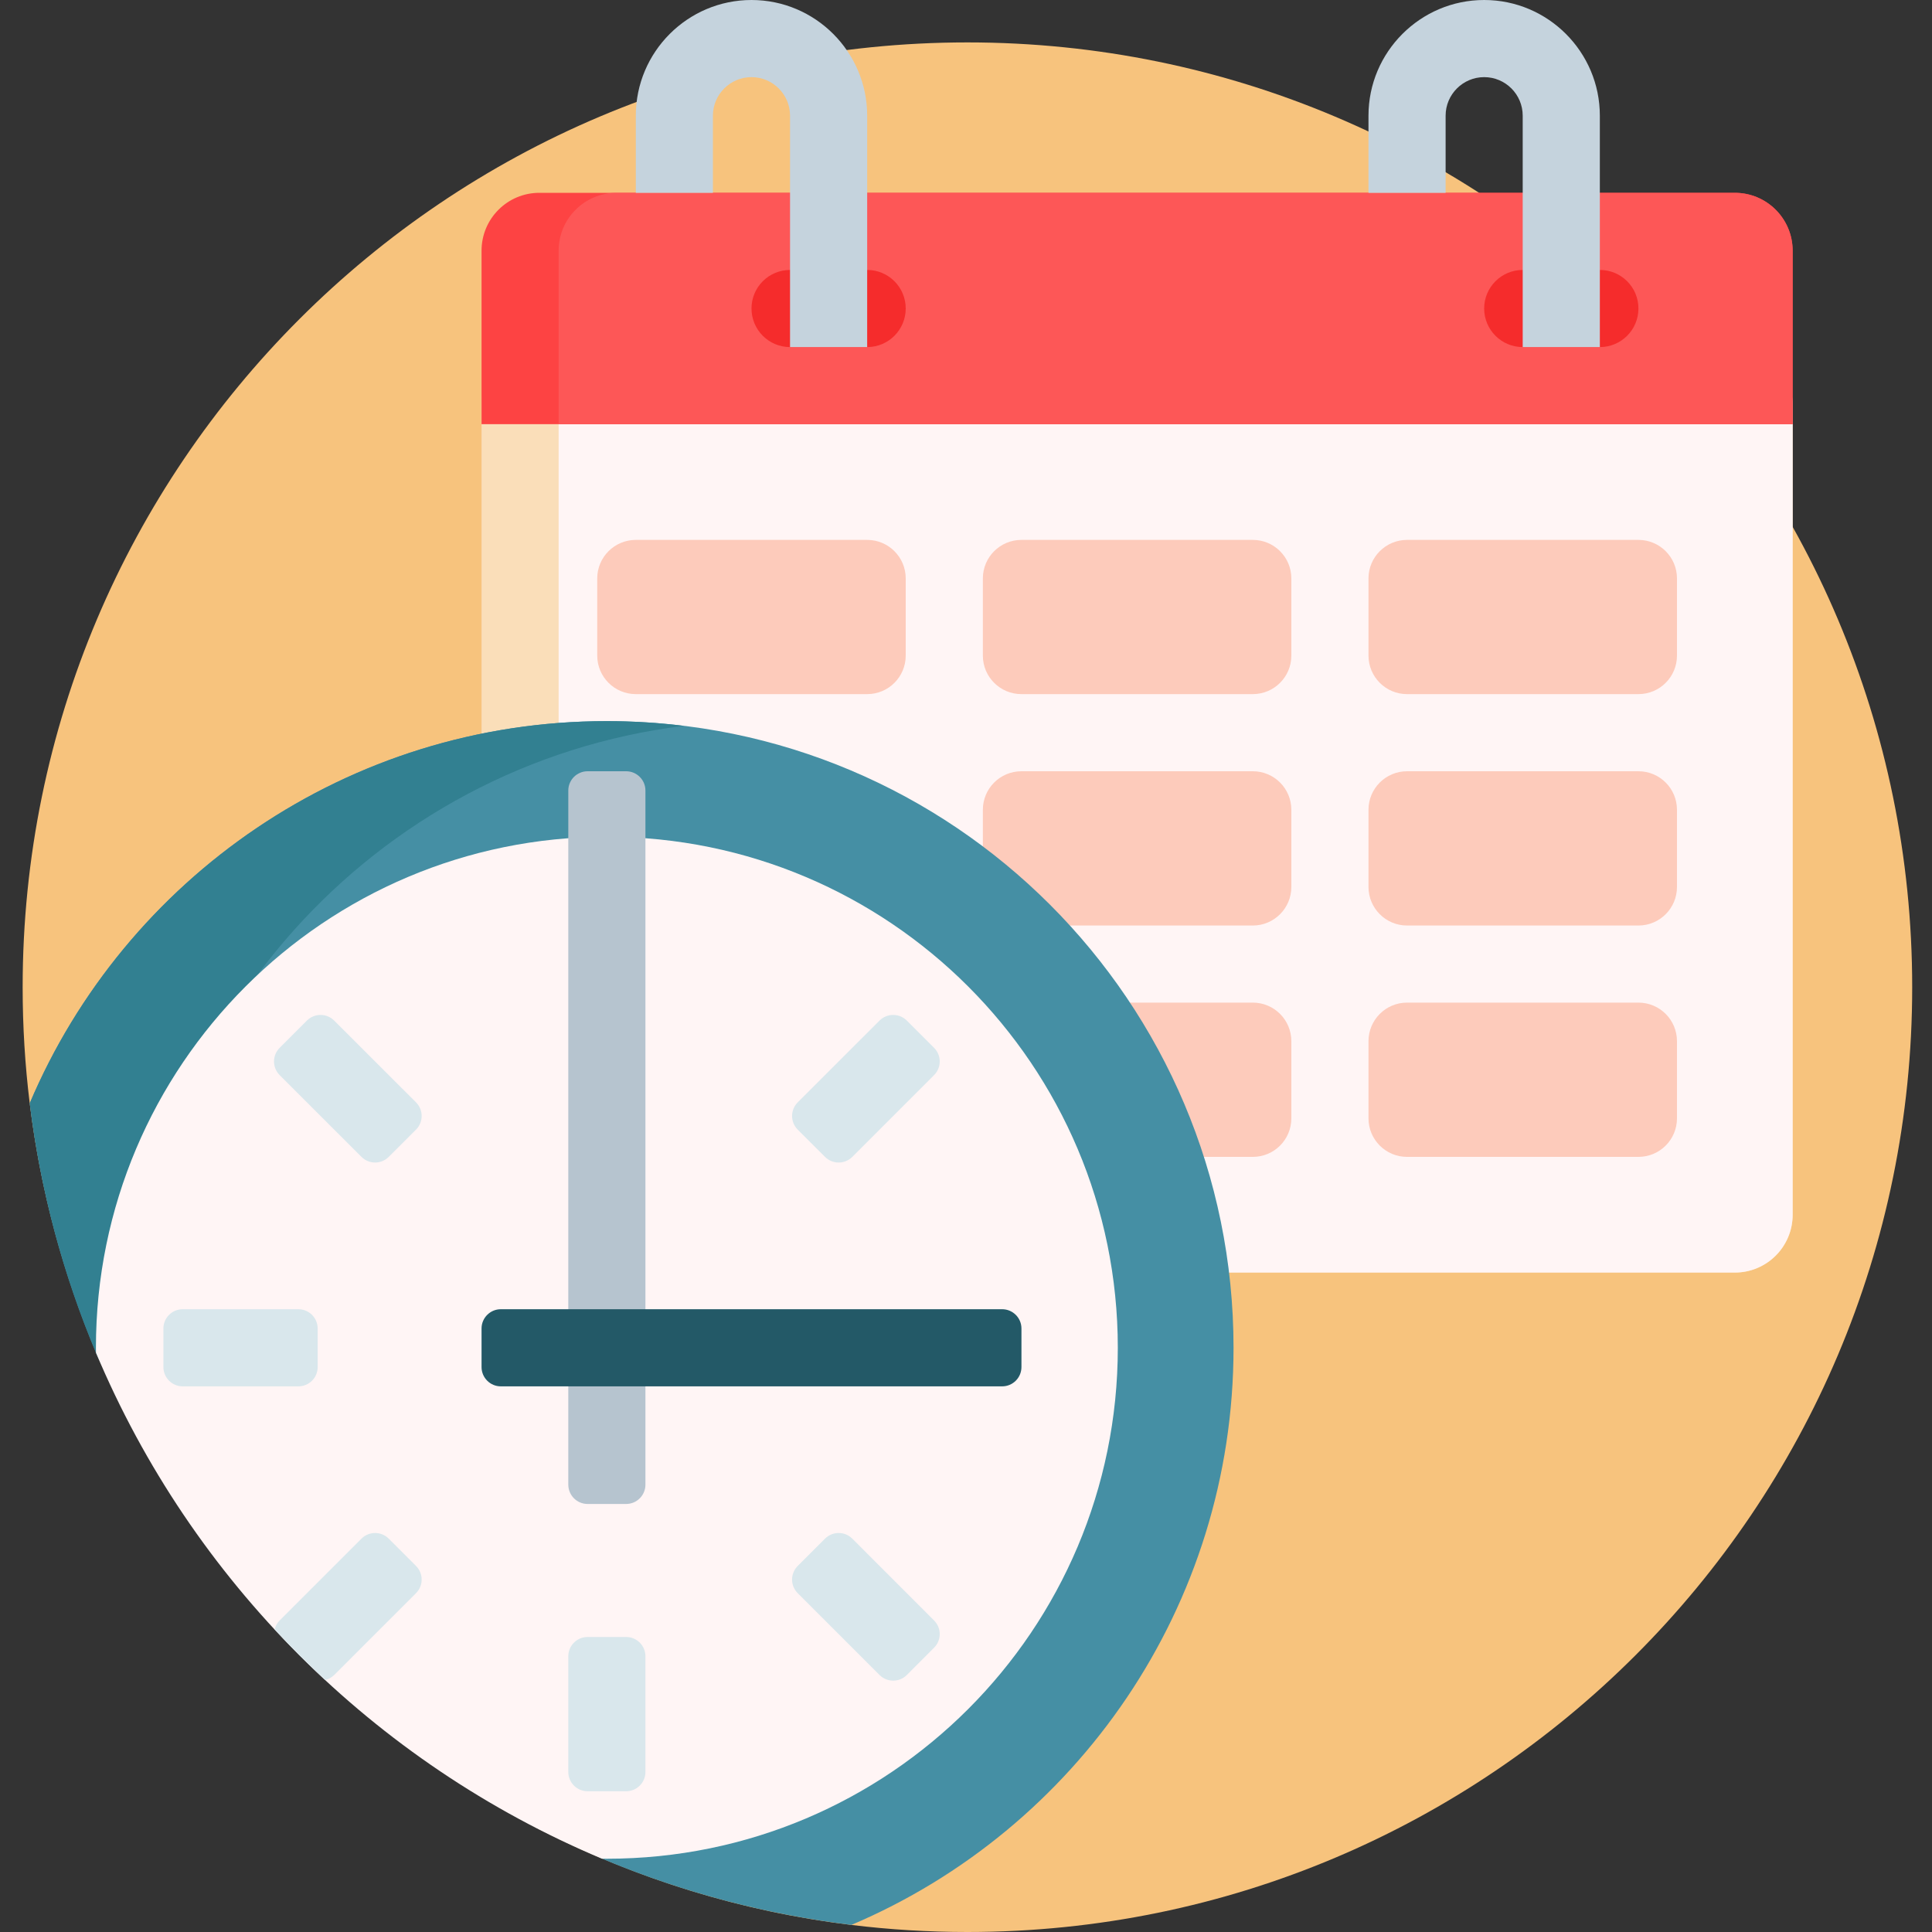 <svg width="40" height="40" viewBox="0 0 40 40" fill="none" xmlns="http://www.w3.org/2000/svg">
<rect x="0" y="0" width="40" height="40" fill="#333333" stroke="none"/>
<g clip-path="url(#clip0_16_509)">
<path d="M39.59 20.439C39.59 31.242 30.833 40 20.03 40C19.216 40 18.415 39.95 17.627 39.854C13.042 39.293 8.991 37.146 5.953 33.977C3.105 31.007 1.141 27.139 0.615 22.841C0.518 22.054 0.469 21.252 0.469 20.439C0.469 9.636 9.226 0.878 20.03 0.878C30.833 0.878 39.59 9.636 39.59 20.439Z" fill="#F7C37D"/>
<path d="M11.167 7.186H35.918C36.579 7.186 37.115 7.722 37.115 8.383V25.15C37.115 25.811 36.579 26.347 35.918 26.347H11.167C10.506 26.347 9.97 25.811 9.97 25.15V8.383C9.97 7.722 10.506 7.186 11.167 7.186Z" fill="#FADEB9"/>
<path d="M12.764 7.186H35.918C36.579 7.186 37.115 7.722 37.115 8.383V25.15C37.115 25.811 36.579 26.347 35.918 26.347H12.764C12.103 26.347 11.566 25.811 11.566 25.15V8.383C11.566 7.722 12.103 7.186 12.764 7.186Z" fill="#FFF5F5"/>
<path d="M29.131 20.758H33.922C34.363 20.758 34.72 21.116 34.72 21.557V23.154C34.72 23.595 34.363 23.952 33.922 23.952H29.131C28.691 23.952 28.333 23.595 28.333 23.154V21.557C28.333 21.116 28.691 20.758 29.131 20.758ZM20.349 21.557V23.154C20.349 23.595 20.706 23.952 21.148 23.952H25.938C26.379 23.952 26.736 23.595 26.736 23.154V21.557C26.736 21.116 26.379 20.758 25.938 20.758H21.148C20.706 20.758 20.349 21.116 20.349 21.557ZM28.333 16.766V18.363C28.333 18.804 28.691 19.162 29.131 19.162H33.922C34.363 19.162 34.72 18.804 34.72 18.363V16.766C34.72 16.325 34.363 15.968 33.922 15.968H29.131C28.691 15.968 28.333 16.325 28.333 16.766ZM20.349 16.766V18.363C20.349 18.804 20.706 19.162 21.148 19.162H25.938C26.379 19.162 26.736 18.804 26.736 18.363V16.766C26.736 16.325 26.379 15.968 25.938 15.968H21.148C20.706 15.968 20.349 16.325 20.349 16.766ZM28.333 11.976V13.573C28.333 14.014 28.691 14.371 29.131 14.371H33.922C34.363 14.371 34.72 14.014 34.72 13.573V11.976C34.72 11.535 34.363 11.178 33.922 11.178H29.131C28.691 11.178 28.333 11.535 28.333 11.976ZM20.349 11.976V13.573C20.349 14.014 20.706 14.371 21.148 14.371H25.938C26.379 14.371 26.736 14.014 26.736 13.573V11.976C26.736 11.535 26.379 11.178 25.938 11.178H21.148C20.706 11.178 20.349 11.535 20.349 11.976ZM12.365 11.976V13.573C12.365 14.014 12.723 14.371 13.164 14.371H17.954C18.395 14.371 18.752 14.014 18.752 13.573V11.976C18.752 11.535 18.395 11.178 17.954 11.178H13.164C12.723 11.178 12.365 11.535 12.365 11.976Z" fill="#FDCBBB"/>
<path d="M11.167 3.992H35.918C36.579 3.992 37.115 4.528 37.115 5.19V8.782H9.97V5.19C9.97 4.528 10.506 3.992 11.167 3.992Z" fill="#FD4343"/>
<path d="M12.764 3.992H35.918C36.579 3.992 37.115 4.528 37.115 5.19V8.782H11.566V5.19C11.566 4.528 12.103 3.992 12.764 3.992Z" fill="#FD5757"/>
<path d="M25.539 27.904C25.539 33.273 22.277 37.88 17.628 39.853C15.859 39.636 14.164 39.184 12.574 38.528C10.554 37.694 3.138 30.747 1.987 28.006C1.306 26.384 0.837 24.651 0.616 22.841C2.588 18.192 7.195 14.93 12.565 14.93C19.73 14.93 25.539 20.739 25.539 27.904Z" fill="#458FA4"/>
<path d="M12.565 14.93C13.105 14.93 13.638 14.964 14.161 15.028C7.749 15.815 2.784 21.28 2.784 27.904V27.925C2.785 28.359 2.191 28.486 2.022 28.087C1.322 26.442 0.841 24.681 0.616 22.841C2.588 18.192 7.195 14.93 12.565 14.93Z" fill="#328091"/>
<path d="M23.143 27.904C23.143 33.747 18.407 38.483 12.565 38.483C12.53 38.483 12.496 38.482 12.462 38.482C7.745 36.501 3.968 32.724 1.987 28.007C1.987 27.972 1.986 27.939 1.986 27.904C1.986 22.062 6.722 17.325 12.565 17.325C18.407 17.325 23.143 22.062 23.143 27.904Z" fill="#FFF5F5"/>
<path d="M18.752 6.387C18.752 6.828 18.395 7.186 17.954 7.186H16.357C15.916 7.186 15.559 6.828 15.559 6.387C15.559 5.946 15.916 5.589 16.357 5.589H17.954C18.395 5.589 18.752 5.946 18.752 6.387ZM33.123 5.589H31.526C31.086 5.589 30.728 5.946 30.728 6.387C30.728 6.828 31.086 7.186 31.526 7.186H33.123C33.565 7.186 33.922 6.828 33.922 6.387C33.922 5.946 33.565 5.589 33.123 5.589Z" fill="#F52C2C"/>
<path d="M33.123 2.395V7.186H31.526V2.395C31.526 1.955 31.169 1.597 30.728 1.597C30.288 1.597 29.93 1.955 29.93 2.395V3.992H28.333V2.395C28.333 1.075 29.408 0 30.728 0C32.049 0 33.123 1.075 33.123 2.395ZM15.559 0C14.238 0 13.164 1.075 13.164 2.395V3.992H14.76V2.395C14.76 1.955 15.118 1.597 15.559 1.597C15.999 1.597 16.357 1.955 16.357 2.395V7.186H17.954V2.395C17.954 1.075 16.879 0 15.559 0Z" fill="#C5D3DD"/>
<path d="M13.363 16.367V30.738C13.363 30.959 13.184 31.138 12.964 31.138H12.165C11.945 31.138 11.766 30.959 11.766 30.738V16.367C11.766 16.147 11.945 15.968 12.165 15.968H12.964C13.184 15.968 13.363 16.147 13.363 16.367Z" fill="#B6C4CF"/>
<path d="M20.748 28.703H10.369C10.149 28.703 9.97 28.524 9.97 28.303V27.505C9.97 27.285 10.149 27.106 10.369 27.106H20.748C20.969 27.106 21.148 27.285 21.148 27.505V28.303C21.148 28.524 20.969 28.703 20.748 28.703Z" fill="#235967"/>
<path d="M8.613 32.421C8.769 32.577 8.769 32.829 8.613 32.985L6.919 34.679C6.866 34.732 6.8 34.766 6.732 34.783C6.37 34.448 6.021 34.099 5.686 33.737C5.703 33.669 5.736 33.603 5.79 33.55L7.484 31.856C7.639 31.7 7.892 31.7 8.048 31.856L8.613 32.421ZM6.577 28.303V27.505C6.577 27.285 6.398 27.106 6.177 27.106H3.782C3.562 27.106 3.383 27.285 3.383 27.505V28.303C3.383 28.524 3.562 28.703 3.782 28.703H6.177C6.398 28.703 6.577 28.524 6.577 28.303ZM17.081 23.952C17.237 24.108 17.49 24.108 17.646 23.952L19.339 22.259C19.495 22.103 19.495 21.85 19.339 21.694L18.775 21.13C18.619 20.974 18.366 20.974 18.21 21.13L16.516 22.823C16.36 22.979 16.36 23.232 16.516 23.388L17.081 23.952ZM12.964 33.892H12.165C11.945 33.892 11.766 34.071 11.766 34.291V36.687C11.766 36.907 11.945 37.086 12.165 37.086H12.964C13.184 37.086 13.363 36.907 13.363 36.687V34.291C13.363 34.071 13.184 33.892 12.964 33.892ZM17.646 31.856C17.49 31.7 17.237 31.7 17.081 31.856L16.516 32.421C16.36 32.577 16.36 32.829 16.516 32.985L18.21 34.679C18.366 34.835 18.619 34.835 18.775 34.679L19.339 34.114C19.495 33.959 19.495 33.706 19.339 33.55L17.646 31.856ZM6.919 21.13C6.763 20.974 6.51 20.974 6.354 21.13L5.79 21.694C5.634 21.85 5.634 22.103 5.79 22.259L7.484 23.952C7.639 24.108 7.892 24.108 8.048 23.952L8.613 23.388C8.769 23.232 8.769 22.979 8.613 22.823L6.919 21.13Z" fill="#D9E7EC"/>
</g>
<defs>
<clipPath id="clip0_16_509">
<rect width="40" height="40" fill="white"/>
</clipPath>
</defs>
</svg>
